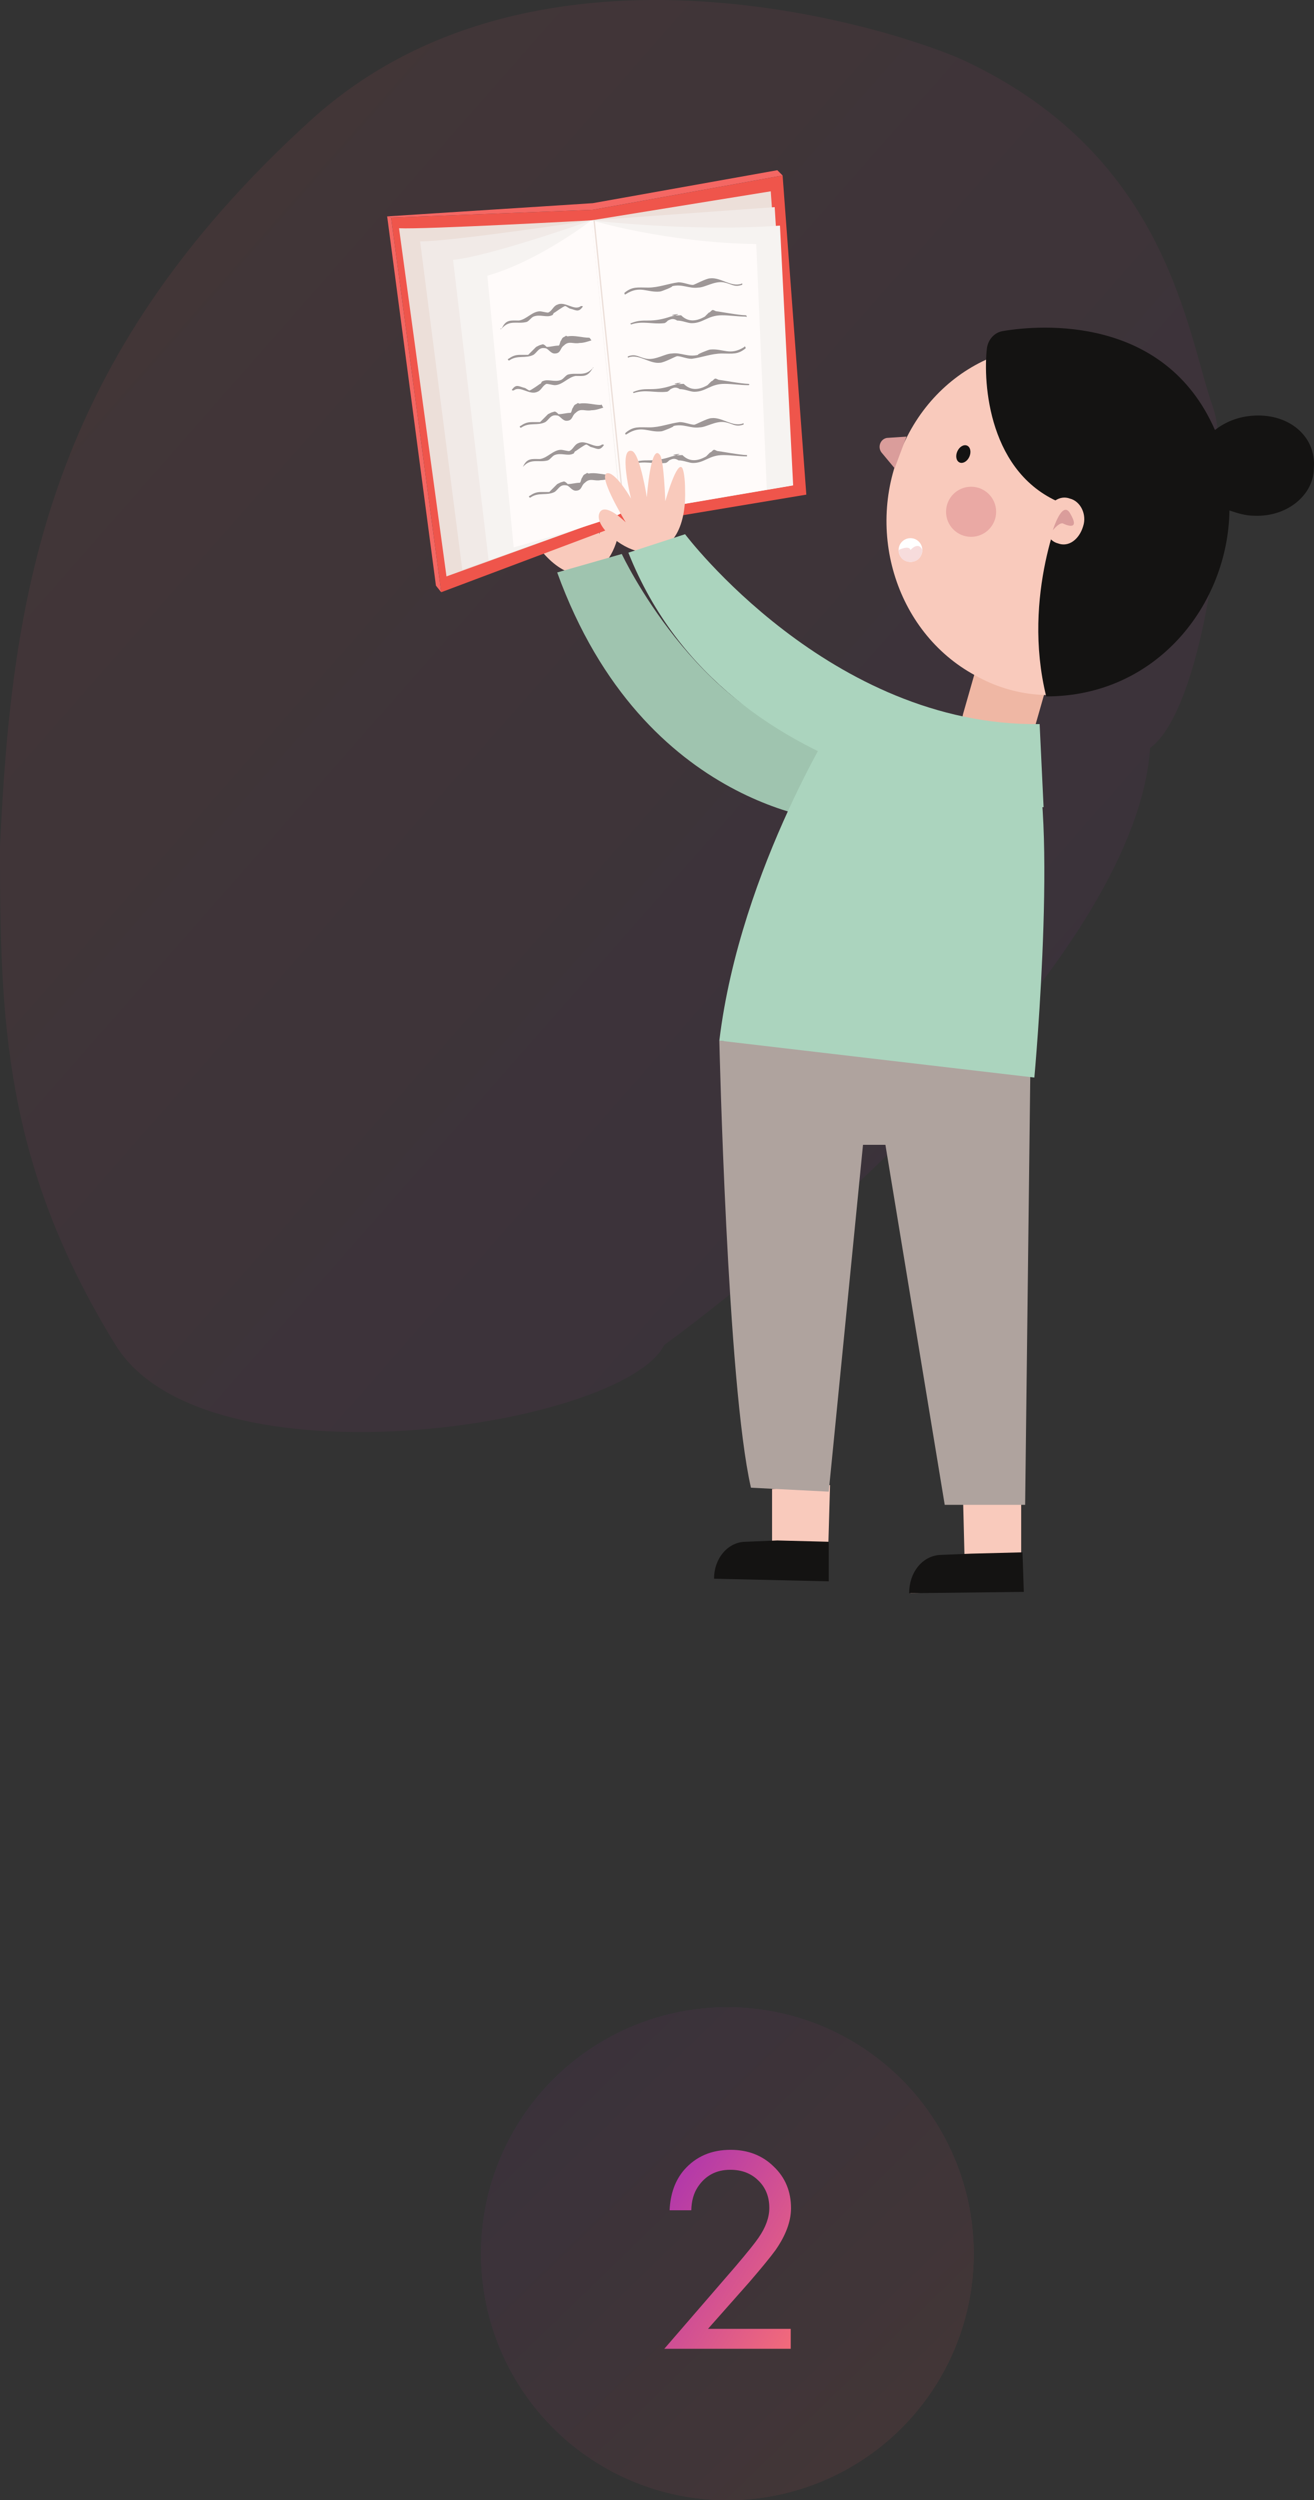 <svg width="112" height="213" viewBox="0 0 112 213" fill="none" xmlns="http://www.w3.org/2000/svg">
<rect x="0" y="0" width="112" height="213" fill="#333333" stroke="none"/>
<path opacity="0.1" d="M9.847 114.583C17.492 126.981 53.05 121.605 56.622 114.583C69.936 104.822 96.859 80.984 98.031 63.723C102.81 60.262 105.224 39.891 103.381 34.675C101.136 28.326 99.608 13.348 82.248 5.189C77.059 2.75 46.103 -7.575 26.486 10.245C4.115 30.567 0.995 50.349 0 72.149C0 86.745 0.29 99.084 9.847 114.583Z" fill="url(#paint0_linear)"/>
<path d="M82.098 128.089L82.21 132.583L79.626 132.807C78.503 132.92 77.604 134.156 77.604 135.729L87.041 135.392V127.639L82.098 128.089Z" fill="#F9CABC"/>
<path d="M82.772 132.358L87.154 132.246L87.266 135.616L77.492 135.729C77.492 133.931 78.615 132.583 80.076 132.47L82.772 132.358Z" fill="#141312"/>
<path d="M65.807 126.853V131.347L63.223 131.459C62.099 131.459 61.2 132.695 61.088 134.268H70.526L70.75 126.516L65.807 126.853Z" fill="#F9CABC"/>
<path d="M66.256 131.234L70.638 131.347V134.717L60.863 134.493C60.863 132.695 62.099 131.347 63.56 131.347L66.256 131.234Z" fill="#141312"/>
<path d="M61.313 88.653C61.313 88.653 61.987 117.977 64.009 126.74L70.638 127.077L73.559 97.529H75.469L80.525 128.201H87.379L87.828 90.675L61.313 88.653Z" fill="#AFA39E"/>
<path d="M49.628 44.161C49.628 44.161 49.403 42.251 49.853 41.577C50.752 40.341 51.089 45.51 51.089 45.51C51.089 45.51 51.538 43.15 52.325 43.6C53.336 44.161 52.549 46.97 51.538 47.981C49.403 50.116 47.044 48.318 45.583 46.184C45.134 45.51 44.797 44.948 44.797 44.723C44.685 43.824 47.493 46.071 47.493 46.071C47.493 46.071 45.696 43.375 45.696 42.813C45.696 41.465 48.505 44.836 48.505 44.836C48.505 44.836 46.932 41.802 47.269 41.128C47.943 40.117 49.628 44.161 49.628 44.161Z" fill="#F9CABC"/>
<path d="M52.999 47.195C52.999 47.195 59.29 60.677 70.413 63.486L71.424 70.003C71.424 70.003 54.909 69.216 47.493 48.768L52.999 47.195Z" fill="#9FC4AF"/>
<path d="M84.233 64.722C82.547 64.273 81.648 62.475 82.098 60.79L83.896 54.498L89.85 56.183L88.053 62.475C87.603 64.273 85.918 65.171 84.233 64.722Z" fill="#EFB7A4"/>
<path d="M101.76 51.127C98.277 58.43 89.85 61.351 83.109 57.532C76.256 53.824 73.559 44.836 77.154 37.533C80.637 30.23 89.064 27.309 95.805 31.129C102.546 34.836 105.243 43.825 101.76 51.127Z" fill="#F9CABC"/>
<path d="M107.265 35.398C105.804 35.398 104.568 35.847 103.557 36.634C99.288 26.859 88.727 27.646 85.469 28.207C84.794 28.32 84.233 28.882 84.12 29.668C83.783 32.589 84.233 40.454 90.637 42.926C90.637 42.926 87.041 50.678 89.176 59.329C98.614 59.329 104.681 51.464 104.793 43.487C105.467 43.712 106.141 43.937 106.928 43.937C109.737 44.049 111.984 42.139 111.984 39.892C112.208 37.308 110.074 35.398 107.265 35.398Z" fill="#141312"/>
<path d="M77.267 37.196L75.582 37.308C75.02 37.42 74.795 38.095 75.132 38.544L76.256 39.892L77.267 37.196Z" fill="#DA9D9B"/>
<path d="M82.623 38.913C82.802 38.517 82.717 38.092 82.434 37.965C82.151 37.837 81.777 38.055 81.599 38.451C81.42 38.847 81.505 39.272 81.788 39.399C82.071 39.526 82.445 39.309 82.623 38.913Z" fill="#141312"/>
<path d="M92.322 44.836C91.985 45.959 91.086 46.633 90.187 46.296C89.289 46.072 88.839 44.948 89.064 43.937C89.401 42.813 90.3 42.139 91.198 42.476C92.097 42.701 92.659 43.825 92.322 44.836Z" fill="#F9CABC"/>
<path d="M89.738 45.173C89.738 45.173 90.524 42.589 91.198 43.712C92.21 45.398 90.637 44.611 90.637 44.611C90.637 44.611 90.412 44.386 89.738 45.173Z" fill="#DA9D9B"/>
<path d="M77.604 47.869C78.162 47.869 78.615 47.417 78.615 46.858C78.615 46.3 78.162 45.847 77.604 45.847C77.045 45.847 76.593 46.3 76.593 46.858C76.593 47.417 77.045 47.869 77.604 47.869Z" fill="white"/>
<path d="M82.772 45.734C83.951 45.734 84.907 44.779 84.907 43.6C84.907 42.421 83.951 41.465 82.772 41.465C81.593 41.465 80.637 42.421 80.637 43.6C80.637 44.779 81.593 45.734 82.772 45.734Z" fill="#EAA9A4"/>
<path d="M76.593 46.858C76.593 46.858 77.492 46.409 77.604 46.858C77.604 46.858 78.278 46.072 78.615 46.858C78.615 46.858 78.615 47.869 77.604 47.869C76.593 47.869 76.593 46.858 76.593 46.858Z" fill="#F7DCDC"/>
<path d="M33.337 18.545L50.527 17.871L66.706 14.95L68.728 42.139L52.549 44.836L37.606 50.453L33.337 18.545Z" fill="#EF554B"/>
<path d="M50.415 18.77L52.999 43.824L67.492 41.353L65.695 16.298L50.415 18.77Z" fill="#ECDFD9"/>
<path d="M50.415 18.77C50.415 18.77 36.146 19.556 34.011 19.444L38.056 49.105L52.999 43.712L50.415 18.77Z" fill="#ECDFD9"/>
<path d="M50.415 18.77C50.415 18.77 38.618 20.567 35.809 20.567L39.404 48.543L52.999 43.712L50.415 18.77Z" fill="#F1EAE7"/>
<path d="M50.415 18.77C50.415 18.77 41.876 21.803 38.618 22.14L41.651 47.757L52.999 43.712L50.415 18.77Z" fill="#F6F3F1"/>
<path d="M50.415 18.77L66.032 17.646L67.492 41.353L52.999 43.824L50.415 18.77Z" fill="#F1EAE7"/>
<path d="M50.415 18.77C50.415 18.77 58.841 19.781 66.481 19.219L67.605 41.352L53.111 43.824L50.415 18.77Z" fill="#F6F3F1"/>
<path d="M50.415 18.77C50.415 18.77 45.92 22.253 41.539 23.488L43.786 46.633C43.786 46.633 52.999 44.049 52.886 43.712C52.886 43.375 50.415 18.77 50.415 18.77Z" fill="#FFFBFA"/>
<path d="M50.415 18.77C50.415 18.77 56.706 20.68 64.459 20.792L65.358 41.69L52.999 43.824L50.415 18.77Z" fill="#FFFBFA"/>
<path d="M33.337 18.545L33 18.433L50.527 17.309L66.256 14.5L66.706 14.95L50.527 17.871L33.337 18.545Z" fill="#F46763"/>
<path d="M37.606 50.453L37.157 49.891L33 18.433L33.337 18.545L37.606 50.453Z" fill="#F46763"/>
<path d="M50.639 18.77L53.223 43.824" stroke="#ECDFD9" stroke-width="0.115" stroke-miterlimit="10"/>
<path d="M53.336 25.061C54.572 24.275 55.133 24.949 56.257 24.837C56.369 24.837 57.493 24.387 57.268 24.387C58.167 24.163 58.729 24.612 59.515 24.5C60.077 24.5 60.863 23.938 61.65 24.05C62.324 24.163 62.549 24.5 63.223 24.275C63.335 24.275 63.223 24.05 63.223 24.163C62.324 24.5 61.425 23.601 60.526 23.713C60.189 23.713 59.178 24.275 59.066 24.275C58.729 24.275 58.279 24.05 57.83 24.05C56.931 24.163 56.145 24.5 55.246 24.5C54.347 24.5 53.898 24.387 53.223 24.949C53.223 24.949 53.223 25.174 53.336 25.061Z" fill="#9E9797"/>
<path d="M63.56 26.859C62.998 26.859 61.2 26.522 61.088 26.522C60.976 26.522 60.863 26.41 60.751 26.41C60.639 26.41 60.526 26.634 60.414 26.634C60.302 26.747 60.189 26.859 60.077 26.971C59.291 27.421 58.616 27.421 58.055 26.859C55.92 26.971 59.066 26.522 57.156 26.971C56.482 27.196 55.92 27.308 55.246 27.308C54.684 27.308 54.347 27.308 53.785 27.533C53.673 27.533 53.785 27.645 53.785 27.645C54.796 27.308 55.583 27.645 56.594 27.533C56.706 27.533 56.819 27.421 56.931 27.308C57.156 27.196 57.38 27.084 57.718 27.308C58.167 27.308 58.616 27.533 58.953 27.533C59.965 27.533 60.302 26.859 61.538 26.859C62.212 26.859 62.886 26.971 63.56 26.971C63.672 27.084 63.672 26.859 63.56 26.859Z" fill="#9E9797"/>
<path d="M63.447 29.556C62.212 30.342 61.65 29.668 60.526 29.78C60.414 29.78 59.29 30.23 59.515 30.23C58.616 30.454 58.055 30.005 57.268 30.117C56.706 30.117 55.92 30.679 55.133 30.567C54.459 30.454 54.235 30.117 53.56 30.342C53.448 30.342 53.56 30.567 53.56 30.454C54.459 30.117 55.358 31.016 56.257 30.904C56.594 30.904 57.605 30.342 57.718 30.342C58.055 30.342 58.504 30.567 58.953 30.567C59.852 30.454 60.639 30.117 61.538 30.117C62.436 30.117 62.886 30.23 63.56 29.668C63.56 29.556 63.447 29.443 63.447 29.556Z" fill="#9E9797"/>
<path d="M63.785 32.701C63.223 32.701 61.425 32.364 61.313 32.364C61.2 32.364 61.088 32.252 60.976 32.252C60.863 32.252 60.751 32.477 60.639 32.477C60.526 32.589 60.414 32.701 60.302 32.814C59.515 33.263 58.841 33.263 58.279 32.701C56.145 32.814 59.291 32.364 57.38 32.814C56.706 33.038 56.145 33.151 55.471 33.151C54.909 33.151 54.572 33.151 54.01 33.376C53.898 33.376 54.01 33.488 54.01 33.488C55.021 33.151 55.807 33.488 56.819 33.376C56.931 33.376 57.043 33.263 57.156 33.151C57.38 33.038 57.605 32.926 57.942 33.151C58.392 33.151 58.841 33.376 59.178 33.376C60.189 33.376 60.526 32.701 61.762 32.701C62.436 32.701 63.111 32.814 63.785 32.814C63.897 32.814 63.897 32.701 63.785 32.701Z" fill="#9E9797"/>
<path d="M53.448 36.971C54.684 36.184 55.246 36.858 56.369 36.746C56.482 36.746 57.605 36.297 57.38 36.297C58.279 36.072 58.841 36.521 59.627 36.409C60.189 36.409 60.976 35.847 61.762 35.96C62.436 36.072 62.661 36.409 63.335 36.184C63.447 36.184 63.335 35.96 63.335 36.072C62.436 36.409 61.538 35.51 60.639 35.623C60.302 35.623 59.291 36.184 59.178 36.184C58.841 36.184 58.392 35.96 57.942 35.96C57.043 36.072 56.257 36.409 55.358 36.409C54.459 36.409 54.01 36.297 53.336 36.858C53.223 36.971 53.336 37.083 53.448 36.971Z" fill="#9E9797"/>
<path d="M63.672 38.769C63.11 38.769 61.313 38.431 61.2 38.431C61.088 38.431 60.976 38.319 60.863 38.319C60.751 38.319 60.639 38.544 60.526 38.544C60.414 38.656 60.302 38.769 60.189 38.881C59.403 39.33 58.729 39.33 58.167 38.769C56.032 38.881 59.178 38.431 57.268 38.881C56.594 39.106 56.032 39.218 55.358 39.218C54.796 39.218 54.459 39.218 53.898 39.443C53.785 39.443 53.898 39.555 53.898 39.555C54.909 39.218 55.695 39.555 56.706 39.443C56.819 39.443 56.931 39.33 57.043 39.218C57.268 39.105 57.493 38.993 57.83 39.218C58.279 39.218 58.729 39.443 59.066 39.443C60.077 39.443 60.414 38.769 61.65 38.769C62.324 38.769 62.998 38.881 63.672 38.881C63.672 38.993 63.672 38.769 63.672 38.769Z" fill="#9E9797"/>
<path d="M42.775 27.983C43.449 27.196 44.123 27.646 44.909 27.421C45.134 27.308 45.246 27.084 45.471 26.971C46.033 26.747 46.595 27.084 47.044 26.859C47.156 26.859 47.156 26.634 47.269 26.634C47.269 26.634 48.055 26.073 48.168 26.073C48.28 26.073 48.505 26.297 48.617 26.297C49.066 26.41 49.291 26.634 49.628 26.185C49.74 26.073 49.628 26.073 49.516 26.073C48.954 26.522 48.168 25.623 47.493 25.96C47.156 26.073 47.044 26.522 46.707 26.634C46.595 26.634 46.145 26.522 46.033 26.522C45.359 26.522 44.909 27.196 44.235 27.308C43.561 27.308 43.112 27.196 42.775 27.983C42.662 28.095 42.55 27.983 42.775 27.983Z" fill="#9E9797"/>
<path d="M50.19 28.769C49.628 28.769 48.954 28.544 48.392 28.657C48.28 28.657 48.28 28.544 48.168 28.657C47.943 28.769 47.943 28.769 47.831 28.994C47.718 29.106 47.718 29.443 47.606 29.443C47.269 29.443 46.932 29.555 46.595 29.555C46.482 29.443 46.37 29.331 46.258 29.331C45.921 29.443 46.145 29.331 45.696 29.555C45.471 29.78 45.246 30.005 45.022 30.23C44.909 30.23 44.685 30.23 44.572 30.23C44.46 30.23 44.348 30.23 44.348 30.23C43.898 30.23 43.673 30.342 43.337 30.567C43.224 30.567 43.337 30.791 43.449 30.679C44.123 30.23 44.797 30.567 45.471 30.23C45.808 30.005 45.921 29.555 46.482 29.668C46.707 29.668 46.932 30.117 47.269 30.117C47.831 30.117 47.718 29.668 48.055 29.443C48.505 28.994 48.842 29.331 49.404 29.218C49.74 29.218 50.078 29.106 50.415 28.994C50.302 28.881 50.302 28.769 50.19 28.769Z" fill="#9E9797"/>
<path d="M50.527 31.353C49.853 32.14 49.179 31.69 48.392 31.915C48.168 32.027 48.055 32.252 47.831 32.364C47.269 32.589 46.707 32.252 46.258 32.477C46.145 32.477 46.145 32.701 46.033 32.701C46.033 32.701 45.246 33.263 45.134 33.263C45.022 33.263 44.797 33.038 44.685 33.038C44.235 32.926 44.011 32.701 43.673 33.151C43.561 33.263 43.673 33.263 43.786 33.263C44.348 32.814 45.134 33.713 45.808 33.376C46.145 33.263 46.258 32.814 46.595 32.701C46.707 32.701 47.156 32.814 47.269 32.814C47.943 32.814 48.392 32.14 49.066 32.027C49.74 32.027 50.078 32.14 50.527 31.353C50.527 31.241 50.639 31.353 50.527 31.353Z" fill="#9E9797"/>
<path d="M51.201 34.499C50.639 34.499 49.965 34.275 49.403 34.387C49.291 34.387 49.291 34.275 49.179 34.387C48.954 34.499 48.954 34.499 48.842 34.724C48.729 34.836 48.729 35.173 48.617 35.173C48.28 35.173 47.943 35.286 47.606 35.286C47.493 35.173 47.381 35.061 47.269 35.061C46.932 35.173 47.156 35.061 46.707 35.286C46.482 35.51 46.258 35.735 46.033 35.96C45.92 35.96 45.696 35.96 45.583 35.96C45.471 35.96 45.359 35.96 45.359 35.96C44.909 35.96 44.685 36.072 44.348 36.297C44.235 36.297 44.348 36.522 44.46 36.409C45.134 35.96 45.808 36.297 46.482 35.96C46.819 35.735 46.932 35.286 47.493 35.398C47.718 35.398 47.943 35.847 48.28 35.847C48.842 35.847 48.729 35.398 49.066 35.173C49.516 34.724 49.853 35.061 50.415 34.949C50.752 34.949 51.089 34.836 51.426 34.724C51.313 34.611 51.313 34.387 51.201 34.499Z" fill="#9E9797"/>
<path d="M44.572 39.78C45.246 38.993 45.92 39.443 46.707 39.218C46.932 39.106 47.044 38.881 47.269 38.769C47.831 38.544 48.392 38.881 48.842 38.656C48.954 38.656 48.954 38.431 49.066 38.431C49.066 38.431 49.853 37.87 49.965 37.87C50.078 37.87 50.302 38.094 50.415 38.094C50.864 38.207 51.089 38.431 51.426 37.982C51.538 37.87 51.426 37.87 51.313 37.87C50.752 38.319 49.965 37.42 49.291 37.757C48.954 37.87 48.842 38.319 48.505 38.431C48.392 38.431 47.943 38.319 47.831 38.319C47.156 38.319 46.707 38.993 46.033 39.106C45.359 39.106 44.909 38.993 44.572 39.78C44.46 39.78 44.348 39.78 44.572 39.78Z" fill="#9E9797"/>
<path d="M51.988 40.454C51.426 40.454 50.752 40.229 50.19 40.341C50.078 40.341 50.078 40.229 49.965 40.341C49.74 40.454 49.74 40.454 49.628 40.678C49.516 40.791 49.516 41.128 49.403 41.128C49.066 41.128 48.729 41.24 48.392 41.24C48.28 41.128 48.168 41.016 48.055 41.016C47.718 41.128 47.943 41.016 47.493 41.24C47.269 41.465 47.044 41.69 46.819 41.914C46.707 41.914 46.482 41.914 46.37 41.914C46.258 41.914 46.145 41.914 46.145 41.914C45.696 41.914 45.471 42.027 45.134 42.251C45.022 42.251 45.134 42.476 45.246 42.364C45.92 41.914 46.595 42.251 47.269 41.914C47.606 41.69 47.718 41.24 48.28 41.353C48.505 41.353 48.729 41.802 49.066 41.802C49.628 41.802 49.516 41.353 49.853 41.128C50.302 40.678 50.639 41.016 51.201 40.903C51.538 40.903 51.875 40.791 52.212 40.678C52.1 40.678 52.1 40.454 51.988 40.454Z" fill="#9E9797"/>
<path d="M71.762 60.452C71.762 60.452 63.11 73.822 61.313 88.653L88.165 91.799C88.165 91.799 90.412 67.194 87.603 62.587L71.762 60.452Z" fill="#ABD4BE"/>
<path d="M53.785 42.476C53.785 42.476 52.774 40.679 51.988 40.342C50.527 39.892 53.336 44.499 53.336 44.499C53.336 44.499 51.538 42.701 51.089 43.712C50.639 44.836 52.999 46.746 54.459 46.97C57.605 47.42 58.504 44.386 58.392 41.69C58.392 40.791 58.279 40.117 58.167 39.892C57.718 39.106 56.706 42.701 56.706 42.701C56.706 42.701 56.594 39.218 56.257 38.769C55.471 37.645 55.133 42.364 55.133 42.364C55.133 42.364 54.572 38.769 53.898 38.431C52.662 37.982 53.785 42.476 53.785 42.476Z" fill="#F9CABC"/>
<path d="M58.392 45.51C58.392 45.51 70.75 61.913 88.614 61.688L88.951 68.766C88.951 68.766 62.099 68.542 53.56 47.083L58.392 45.51Z" fill="#ABD4BE"/>
<g opacity="0.1">
<circle cx="62" cy="192" r="21" fill="url(#paint1_linear)"/>
<circle cx="62" cy="192" r="21" fill="url(#paint2_linear)"/>
</g>
<path d="M67.398 200.097H56.623L62.698 193.072C63.731 191.855 64.381 191.047 64.648 190.647C65.264 189.763 65.573 188.913 65.573 188.097C65.573 187.147 65.264 186.372 64.648 185.772C64.031 185.155 63.231 184.847 62.248 184.847C61.048 184.847 60.123 185.338 59.473 186.322C59.123 186.855 58.939 187.513 58.923 188.297H57.073C57.139 186.88 57.556 185.73 58.323 184.847C59.323 183.713 60.639 183.147 62.273 183.147C63.756 183.147 64.981 183.622 65.948 184.572C66.931 185.505 67.423 186.688 67.423 188.122C67.423 189.238 66.981 190.43 66.098 191.697C65.648 192.313 64.889 193.238 63.823 194.472L60.348 198.397H67.398V200.097Z" fill="url(#paint3_linear)"/>
<defs>
<linearGradient id="paint0_linear" x1="0" y1="0" x2="113.8" y2="100.106" gradientUnits="userSpaceOnUse">
<stop stop-color="#D85855"/>
<stop offset="1" stop-color="#6E2287"/>
</linearGradient>
<linearGradient id="paint1_linear" x1="41" y1="174.15" x2="83" y2="216.57" gradientUnits="userSpaceOnUse">
<stop stop-color="#A634FF"/>
<stop offset="1" stop-color="#FD5925"/>
</linearGradient>
<linearGradient id="paint2_linear" x1="41" y1="171" x2="80.48" y2="211.74" gradientUnits="userSpaceOnUse">
<stop stop-color="#6E2287"/>
<stop offset="1" stop-color="#D85855"/>
</linearGradient>
<linearGradient id="paint3_linear" x1="54.977" y1="179.097" x2="76.023" y2="192.128" gradientUnits="userSpaceOnUse">
<stop stop-color="#9C27BA"/>
<stop offset="1" stop-color="#FF7471"/>
</linearGradient>
</defs>
</svg>

